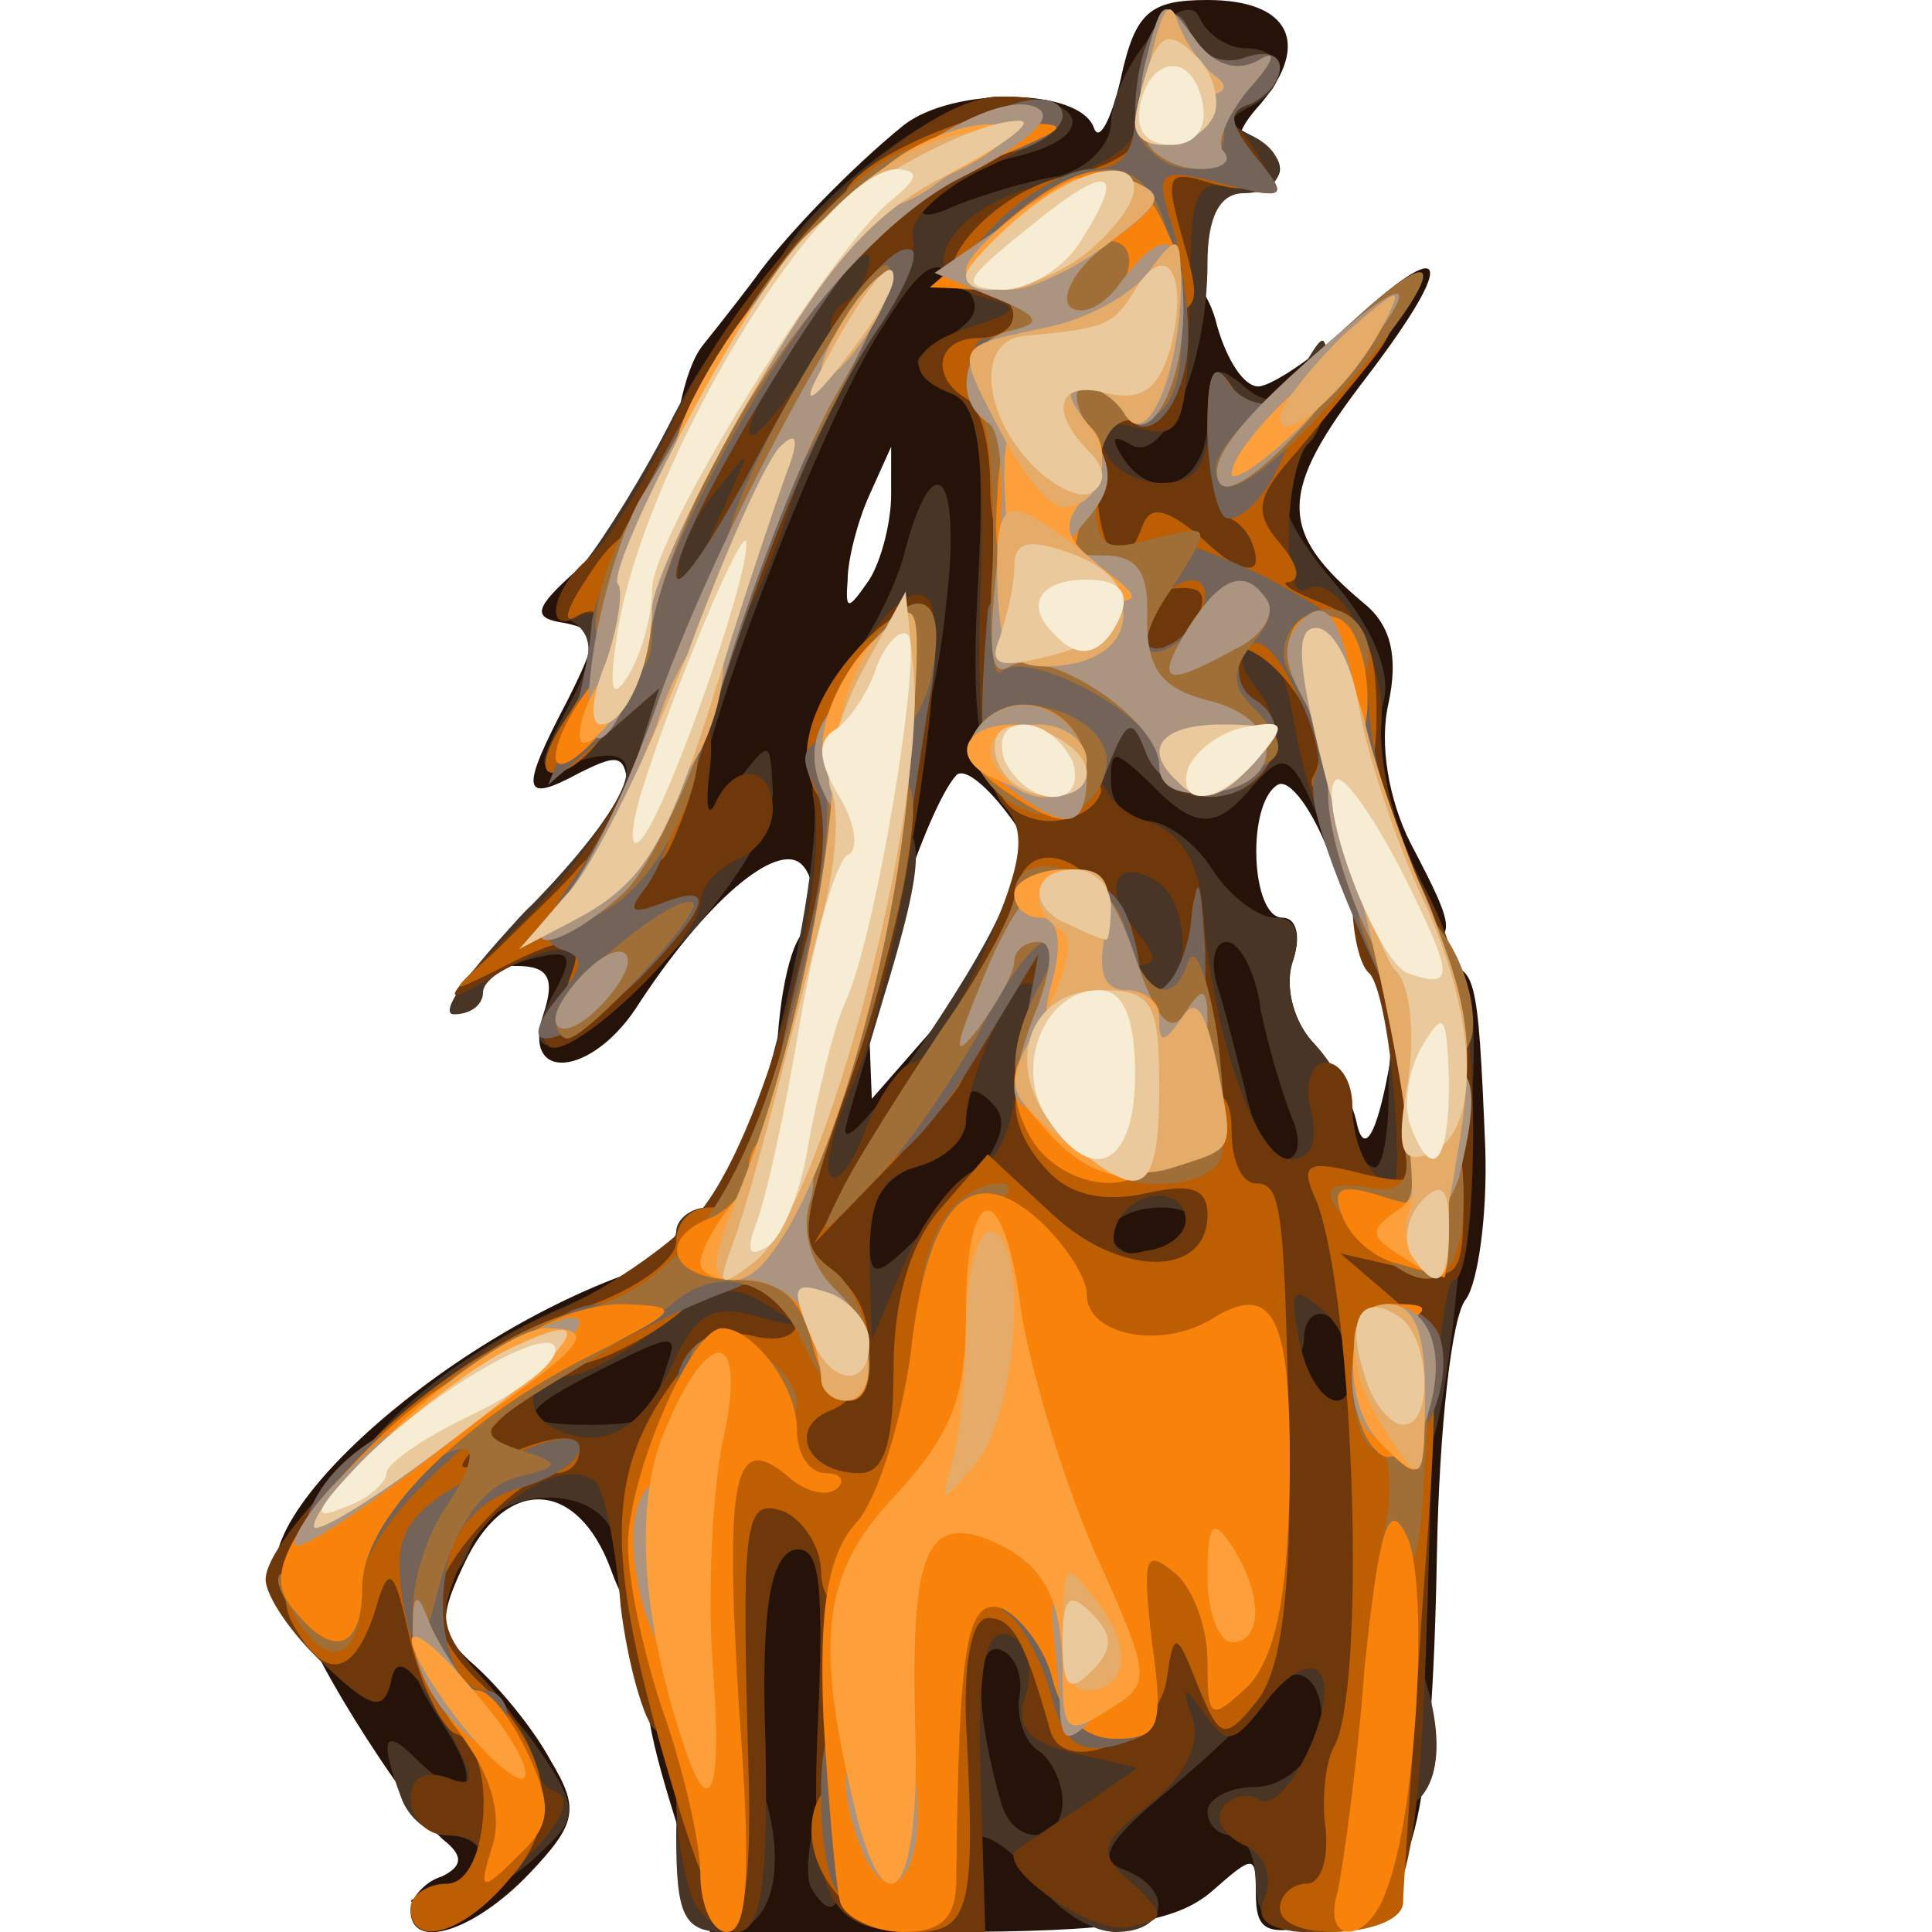 <?xml version="1.0" encoding="utf-8"?>
<!DOCTYPE svg PUBLIC "-//W3C//DTD SVG 1.0//EN" "http://www.w3.org/TR/2001/REC-SVG-20010904/DTD/svg10.dtd">
<svg version="1.0" xmlns="http://www.w3.org/2000/svg" width="40px" height="40px" viewBox="0 0 40 40" preserveAspectRatio="xMidYMid meet">
 <g fill="#251309">
  <path d="M8.50 39.55 c0 -0.25 0.30 -0.60 0.65 -0.70 0.40 -0.20 0.45 -0.40 0.10 -0.70 -0.85 -0.65 -3.30 -4.65 -2.90 -4.65 0.25 0 0.10 -0.20 -0.30 -0.45 -1.65 -1.05 3 -5.40 7.30 -6.80 l2.90 -0.90 -0.15 -2.40 c-0.10 -1.30 0.10 -2.85 0.40 -3.45 0.40 -0.70 0.40 -1.30 0.10 -1.60 -0.50 -0.50 -2 0.75 -3.45 3 -0.95 1.40 -2.35 1.50 -1.90 0.10 0.25 -0.75 0.10 -1 -0.55 -1 -0.80 0 -0.80 -0.05 0.05 -1 0.50 -0.55 1.20 -1 1.60 -1 0.35 0 0.65 -0.55 0.65 -1.25 0 -1.15 -0.10 -1.20 -1 -0.75 -1.20 0.65 -1.25 0.40 -0.25 -1.50 0.65 -1.30 0.65 -1.45 -0.05 -1.60 -0.70 -0.10 -0.65 -0.30 0.25 -1.10 1.05 -0.95 1.05 -0.95 1.05 0.15 0 0.60 0.20 0.95 0.50 0.80 0.30 -0.15 0.45 -1.30 0.40 -2.50 0 -1.25 0.25 -2.60 0.65 -3.10 0.40 -0.50 0.95 -1.20 1.20 -1.55 0.60 -0.80 1.90 -2.15 2.95 -3 1 -0.80 3.65 -0.80 3.95 0.05 0.10 0.30 0.35 -0.15 0.55 -1 0.30 -1.40 0.60 -1.65 1.80 -1.65 1.70 0 2.15 0.90 1.10 2.15 -0.50 0.55 -0.55 0.85 -0.20 0.85 0.35 0 0.60 0.25 0.60 0.50 0 0.30 -0.45 0.50 -1 0.50 -0.55 0 -1 0.20 -1 0.45 0 0.25 -0.50 0.55 -1.10 0.65 -0.75 0.10 -1.20 0.55 -1.30 1.30 -0.20 1.35 0.70 1.45 1.05 0.10 0.35 -1.40 1.70 -1.25 2.05 0.25 0.20 0.70 0.55 1.25 0.85 1.25 0.25 0 1.10 -0.55 1.85 -1.25 2.10 -1.95 2.30 -1.45 0.40 1.05 -1.85 2.40 -1.85 3.20 -0.05 4.70 0.55 0.45 0.70 1.10 0.50 2.05 -0.20 0.85 0 2 0.45 2.90 1 1.90 1 2.05 -0.10 2.05 -0.55 0 -1.15 -0.65 -1.55 -1.75 -0.35 -0.95 -0.85 -1.65 -1.10 -1.50 -0.65 0.40 -0.55 2.75 0.10 2.75 0.30 0 0.40 0.40 0.20 0.95 -0.15 0.50 0.05 1.25 0.45 1.65 0.35 0.40 0.80 1.15 0.90 1.70 0.15 0.60 0.40 0.20 0.65 -1.15 0.20 -1.30 0.65 -2.15 1.05 -2.15 0.75 0 0.80 0.10 0.95 3.75 0.05 1.40 -0.15 2.80 -0.40 3.15 -0.30 0.35 -0.55 2.70 -0.60 5.25 -0.10 5.60 -0.50 7.15 -1.90 7.55 -1.65 0.45 -1.85 0.35 -1.85 -0.55 0 -0.75 -0.05 -0.75 -0.90 0 -0.75 0.65 -1.95 0.85 -5.65 0.85 l-4.75 0 -0.80 -2.60 c-0.60 -1.95 -0.65 -2.75 -0.25 -3 0.35 -0.25 0.40 -0.40 0.10 -0.40 -0.30 0 -0.80 -0.65 -1.10 -1.50 -0.70 -1.90 -2.20 -1.95 -3.05 -0.10 -0.55 1.15 -0.50 1.45 0.25 2.10 0.50 0.45 1.20 1.30 1.55 1.95 0.60 1 0.55 1.30 -0.45 2.35 -1.15 1.20 -2.45 1.60 -2.45 0.75z m16.20 -5.85 c0.15 -0.40 0.95 -0.70 1.80 -0.70 1.25 0 1.50 -0.20 1.50 -1.25 0 -1 -0.25 -1.25 -1.25 -1.25 -1.05 0 -1.25 -0.25 -1.25 -1.50 0 -1.40 -0.10 -1.50 -2 -1.50 -1.55 0 -2 -0.20 -2 -0.85 -0.05 -1.90 -2 1.55 -2 3.50 0 1.10 -0.25 1.90 -0.60 1.95 -0.35 0 0.35 0.20 1.60 0.35 1.80 0.25 2.30 0.50 2.40 1.40 0.15 1.20 1.30 1.10 1.80 -0.15z m-0.90 -11.30 c-0.15 -0.65 -0.30 -1.30 -0.30 -1.50 0 -0.25 -0.20 -0.40 -0.50 -0.40 -0.25 0 -0.50 0.70 -0.50 1.50 0 1.05 0.25 1.50 0.80 1.50 0.60 0 0.75 -0.30 0.50 -1.10z m-2.35 -2.90 c0.40 0 0.50 -0.35 0.25 -1.10 -0.35 -1.15 -1.60 -2.65 -1.90 -2.35 -0.60 0.65 -1.80 4.30 -1.80 5.40 l0.05 1.30 1.40 -1.60 c0.75 -0.90 1.65 -1.65 2 -1.65z m-3 -9.25 l0 -1 -0.45 1 c-0.25 0.55 -0.45 1.35 -0.45 1.75 -0.05 0.65 0 0.65 0.45 0 0.25 -0.40 0.45 -1.20 0.45 -1.75z"/>
 </g>
 <g fill="#483526">
  <path d="M14 38 c0 -2.05 1.05 -2.85 1.70 -1.20 0.65 1.70 0.35 3.20 -0.70 3.20 -0.85 0 -1 -0.35 -1 -2z"/>
  <path d="M21.50 39 c-0.85 -1.15 -1.75 -1.35 -1.30 -0.25 0.15 0.45 0 0.75 -0.50 0.75 -0.65 0 -0.75 -0.45 -0.60 -2 0.10 -1.10 0 -2 -0.20 -2 -0.25 0 -0.40 -0.80 -0.40 -1.75 0 -1.65 0.10 -1.75 1.70 -1.75 0.95 0 2.05 0.35 2.50 0.75 0.55 0.60 1.40 0.70 3.45 0.45 2.70 -0.30 2.70 -0.30 3.25 1.25 0.65 1.80 0.35 3.05 -0.70 3.05 -0.40 0 -0.70 0.50 -0.70 1.25 0 0.90 -0.25 1.25 -1 1.25 -0.65 0 -1 -0.35 -1 -1 0 -0.55 -0.20 -1 -0.50 -1 -0.25 0 -0.50 -0.20 -0.50 -0.50 0 -0.25 0.45 -0.50 0.95 -0.50 1 0 1.75 -1.25 1.25 -2.10 -0.25 -0.35 -0.55 -0.30 -0.90 0.15 -0.30 0.40 -1.25 1.30 -2.15 2.05 -1.20 1 -1.45 1.40 -0.90 1.60 1.05 0.40 0.95 1.30 -0.15 1.30 -0.50 0 -1.20 -0.45 -1.60 -1z m0.50 -1.70 c0 -0.40 -0.25 -0.90 -0.50 -1.05 -0.30 -0.20 -0.45 -0.70 -0.40 -1.10 0.10 -0.45 -0.10 -0.90 -0.40 -1 -0.55 -0.15 -0.50 1.40 0.05 3.25 0.30 0.85 1.25 0.75 1.25 -0.10z"/>
  <path d="M16.80 39.10 c-0.15 -0.25 -0.05 -1.10 0.20 -1.90 0.40 -1.45 0.40 -1.45 0.45 0.45 0.05 1.80 -0.15 2.25 -0.65 1.45z"/>
  <path d="M10 38.50 c0 -0.25 -0.30 -0.50 -0.70 -0.50 -0.40 0 -0.85 -0.35 -1 -0.80 -0.45 -1.20 -0.35 -1.45 0.30 -0.80 1.05 1.05 1.45 0.65 0.60 -0.65 -0.70 -1.10 -0.75 -1.25 -0.05 -1.25 0.45 0 1.25 0.70 1.85 1.50 0.95 1.35 1 1.60 0.30 2.25 -0.85 0.85 -1.30 0.95 -1.30 0.25z"/>
  <path d="M6.90 31.90 c-0.25 -1.50 1.95 -3.65 4.90 -4.90 1.20 -0.55 2.20 -1.20 2.20 -1.50 0 -0.25 0.30 -0.50 0.65 -0.50 0.80 0 2.60 -7.45 2.15 -8.85 -0.20 -0.60 0.05 -1.45 0.65 -2.25 0.55 -0.65 1.15 -1.85 1.30 -2.55 0.60 -2.20 1.15 -1.50 0.85 1.05 -0.25 2.65 -1.05 4.65 -1.10 2.75 0 -0.65 -0.20 -1.15 -0.50 -1.15 -0.25 0 -0.50 0.70 -0.50 1.50 0 1 0.25 1.50 0.75 1.50 0.95 0 0.95 0.70 0 3.80 -0.40 1.35 -0.75 2.50 -0.75 2.60 0 0.65 2.65 -3.15 3.25 -4.60 0.65 -1.50 0.65 -1.85 0.05 -2.45 -0.55 -0.50 -0.70 -1.70 -0.55 -4.30 0.15 -2.90 0 -3.65 -0.65 -4.05 -0.80 -0.45 -0.80 -0.55 0 -1 0.70 -0.45 0.75 -0.70 0.25 -1.20 -0.50 -0.55 -0.80 -0.30 -1.75 1.25 -1.25 2.10 -3.60 8.25 -3.60 9.40 0 0.55 0.20 0.45 0.75 -0.25 0.70 -0.90 0.70 -0.90 0.75 0.20 0 0.70 -0.85 2.05 -2.10 3.35 -2.05 2.15 -3.40 2.55 -2.40 0.75 0.40 -0.75 0.30 -0.85 -0.50 -0.65 -0.55 0.15 -1 0.45 -1 0.70 0 0.25 -0.25 0.45 -0.60 0.45 -0.35 0 0.35 -0.95 1.50 -2.15 2.25 -2.30 2.75 -3.60 1.10 -3.10 -0.90 0.30 -0.95 0.25 -0.25 -1.10 0.55 -1 0.55 -1.45 0.15 -1.75 -0.45 -0.25 -0.40 -0.60 0.20 -1.25 0.40 -0.50 1.25 -1.85 1.85 -3.05 0.60 -1.15 1.30 -2.10 1.55 -2.10 0.30 0 0.50 -0.30 0.50 -0.65 0 -1.10 3.35 -3.85 4.70 -3.85 1.85 0 2.05 0.85 0.30 1.25 -0.80 0.20 -1.65 0.55 -1.85 0.85 -0.20 0.40 0 0.45 0.65 0.15 0.50 -0.20 1.45 -0.50 2.10 -0.60 0.60 -0.15 1.10 -0.65 1.10 -1.10 0.05 -1.15 1.55 -2.95 1.85 -2.15 0.15 0.30 0.55 0.60 0.95 0.60 0.85 0 0.90 0.80 0.10 1.20 -0.50 0.25 -0.50 0.35 0 0.60 0.85 0.40 0.75 1.20 -0.15 1.20 -0.50 0 -0.75 0.50 -0.75 1.45 0 2.10 -0.90 4.20 -1.60 3.75 -0.35 -0.20 -0.40 -0.15 -0.20 0.20 0.65 1.10 1.80 0.65 1.80 -0.70 0 -1.10 0.15 -1.20 0.70 -0.75 0.55 0.50 0.85 0.40 1.25 -0.30 0.50 -0.85 0.50 -0.80 0.55 0.20 0 0.60 -0.20 1.25 -0.50 1.40 -0.80 0.50 -0.60 1.40 0.70 2.90 0.70 0.85 1.10 1.75 0.95 2.35 -0.15 0.55 0 1.65 0.25 2.50 0.45 1.25 0.40 1.50 -0.20 1.50 -0.40 0 -1.05 -0.70 -1.40 -1.55 -0.55 -1.30 -0.70 -1.40 -1.30 -0.75 -0.80 1 -1.25 1 -2.20 0 -0.75 -0.70 -0.80 -0.70 -0.80 0 0 0.45 0.35 0.80 0.75 0.80 0.40 0 1 0.45 1.35 1 0.35 0.55 0.95 1 1.30 1 0.45 0 0.55 0.35 0.35 0.95 -0.15 0.55 0.05 1.25 0.50 1.70 0.40 0.45 0.75 1.10 0.75 1.55 0 0.40 0.15 0.85 0.40 0.95 0.20 0.15 0.35 -0.55 0.35 -1.55 0 -1.40 0.25 -1.85 0.95 -2 0.90 -0.20 0.95 0.05 0.65 3.95 -0.40 5.05 -0.75 6.45 -1.65 6.45 -0.45 0 -0.70 -0.60 -0.70 -1.70 0 -0.95 -0.20 -1.90 -0.50 -2.05 -0.25 -0.15 -0.50 0.05 -0.50 0.45 0 0.45 -0.45 0.80 -1 0.80 -0.65 0 -1 -0.35 -1 -1 0 -0.85 -0.35 -1 -2.50 -1 -2.35 0 -2.50 0.10 -2.50 1.25 0 1.20 -0.15 1.25 -2.70 1.25 -2.80 0 -3.30 0.40 -3.30 2.55 0 1.15 -0.90 1.25 -1.30 0.20 -0.45 -1.10 -2.55 -0.95 -2.95 0.25 -0.45 1.45 -2.65 1.35 -2.85 -0.10z m6.60 -2.60 c0 -0.10 0.15 -0.55 0.30 -1 0.25 -0.70 0.15 -0.70 -1.25 0 -1.90 0.95 -1.95 1.20 -0.30 1.20 0.70 0 1.25 -0.10 1.25 -0.20z m7.05 -6.45 c-0.40 -0.40 -0.55 -0.35 -0.55 0.25 0 0.45 -0.45 0.90 -1 1.05 -0.60 0.15 -1 0.70 -1 1.40 0 1.05 0.10 1 1.55 -0.50 1.15 -1.20 1.40 -1.80 1 -2.20z m4.20 2.65 c0.15 -0.25 -0.15 -0.50 -0.70 -0.50 -0.60 0 -1.05 0.25 -1.05 0.50 0 0.30 0.30 0.50 0.70 0.50 0.40 0 0.90 -0.20 1.05 -0.50z m2 -2.35 c-0.20 -0.50 -0.50 -1.50 -0.65 -2.25 -0.10 -0.80 -0.45 -1.40 -0.70 -1.40 -0.25 0 -0.35 0.40 -0.20 0.90 0.15 0.45 0.40 1.45 0.60 2.25 0.15 0.75 0.55 1.35 0.80 1.35 0.30 0 0.35 -0.40 0.15 -0.85z"/>
 </g>
 <g fill="#6f380b">
  <path d="M14.30 39.20 c-0.15 -0.45 -0.30 -1.30 -0.30 -1.95 0 -0.65 -0.20 -1.30 -0.45 -1.45 -0.20 -0.15 -0.55 -1.30 -0.70 -2.55 -0.10 -1.25 -0.35 -2.40 -0.50 -2.55 -0.60 -0.60 -2.25 0.40 -2.80 1.65 -0.50 1.10 -0.45 1.45 0.45 2.40 0.55 0.60 1 1.30 1 1.60 0 0.30 0.25 0.65 0.50 0.75 0.80 0.25 -1.40 2.40 -2.40 2.35 -0.80 -0.05 -0.80 -0.10 0.05 -0.30 1.05 -0.25 1.15 -1.15 0.10 -1.15 -0.40 0 -0.75 -0.35 -0.75 -0.75 0 -0.45 0.30 -0.60 0.75 -0.45 0.65 0.25 0.60 0.05 -0.10 -1.25 -0.65 -1.10 -0.95 -1.30 -1.05 -0.75 -0.15 0.65 -0.40 0.60 -1.40 -0.35 -0.65 -0.60 -1.20 -1.40 -1.20 -1.75 0 -1 3.85 -4.65 5.80 -5.45 1 -0.40 2.35 -1.30 3 -1.95 1.35 -1.30 2.90 -6.75 2.55 -8.70 -0.30 -1.45 1.80 -5.05 2.40 -4.15 0.45 0.75 -0.65 7.70 -1.55 9.90 -0.45 0.95 -0.65 1.90 -0.50 2 0.15 0.15 0.50 -0.30 0.75 -1.05 0.30 -0.70 0.75 -1.30 0.95 -1.30 0.25 0 0.95 -1.05 1.50 -2.35 0.80 -1.85 0.85 -2.45 0.40 -2.95 -0.40 -0.40 -0.60 -1.90 -0.50 -4.45 0.10 -2.90 -0.05 -3.90 -0.60 -4.10 -1.05 -0.40 -0.85 -1 0.45 -1.40 0.95 -0.30 1 -0.40 0.20 -0.60 -1.55 -0.40 -0.75 -1.85 1.30 -2.35 1 -0.25 1.85 -0.75 1.85 -1.15 0 -1.05 1.70 -0.75 2.45 0.40 0.60 1 0.55 1.05 -0.30 0.85 -0.80 -0.20 -0.95 0 -1 1.30 -0.05 3.65 -0.10 3.95 -1.10 3.65 -0.70 -0.15 -0.90 -0.05 -0.70 0.45 0.15 0.40 0.70 0.70 1.20 0.70 0.70 0 0.95 -0.35 1 -1.35 0 -0.80 0.15 -1.10 0.30 -0.75 0.10 0.30 0.70 0.60 1.25 0.60 0.75 0 0.90 0.15 0.50 0.65 -0.55 0.65 -0.55 3.40 -0.05 3.05 0.65 -0.40 1.65 1.45 1.55 2.80 -0.10 0.75 0.30 2.25 0.85 3.30 0.75 1.35 1.05 2.85 1.05 5.05 0 1.75 -0.15 3.15 -0.40 3.15 -0.20 0 -0.45 2.30 -0.50 5.15 -0.20 7.60 -0.40 8.35 -2.20 8.35 -1.15 0 -1.45 -0.20 -1.20 -0.75 0.15 -0.45 -0.05 -0.90 -0.45 -1.05 -0.40 -0.20 -0.60 -0.50 -0.45 -0.75 0.15 -0.25 0.50 -0.35 0.75 -0.20 0.55 0.40 1.75 -2.10 1.25 -2.65 -0.20 -0.20 -0.70 0.10 -1.10 0.65 -0.65 0.85 -0.80 0.90 -1.25 0.25 -0.45 -0.65 -0.50 -0.60 -0.25 0.10 0.15 0.55 -0.20 1.20 -0.90 1.75 -1.05 0.85 -1.10 1 -0.35 1.65 0.70 0.65 0.70 0.75 -0.10 0.90 -0.75 0.15 -2.75 -1.25 -2.30 -1.60 0.10 -0.05 0.70 -0.50 1.35 -0.90 l1.15 -0.80 -1.30 -0.30 c-1 -0.25 -1.25 -0.55 -1 -1.25 0.15 -0.55 0 -1.05 -0.35 -1.20 -0.50 -0.15 -0.65 0.55 -0.60 2.95 l0.10 3.20 -1.40 0 c-1.95 0 -2.25 -0.70 -2.05 -4.70 0.10 -2.70 0 -3.35 -0.55 -3.20 -0.45 0.20 -0.65 1.25 -0.55 4.05 0.05 2.90 -0.10 3.85 -0.60 3.85 -0.35 0 -0.80 -0.35 -0.95 -0.80z m4.20 -3.95 c0 -0.95 -0.20 -1.75 -0.50 -1.75 -0.25 0 -0.50 0.80 -0.50 1.75 0 0.95 0.25 1.75 0.50 1.75 0.30 0 0.50 -0.80 0.50 -1.75z m6.80 -3.95 c0.50 -2.10 -0.20 -3.30 -1.90 -3.30 -0.85 0 -2 -0.35 -2.50 -0.85 -0.85 -0.75 -0.90 -0.70 -0.90 2 0 2.65 0.05 2.80 1.40 3 3.15 0.45 3.55 0.40 3.90 -0.85z m-11.35 -3.10 c0.45 -1 0.80 -1.20 1.70 -0.95 0.95 0.25 1 0.25 0.20 -0.25 -0.70 -0.45 -1.15 -0.35 -2.20 0.45 -0.70 0.60 -1.60 1.05 -1.95 1.05 -0.85 0 -0.90 0.85 -0.05 1.15 0.95 0.35 1.65 -0.10 2.30 -1.45z m14.05 0.10 c0 -0.35 -0.30 -0.95 -0.70 -1.25 -0.55 -0.45 -0.60 -0.30 -0.40 0.70 0.25 1.30 1.10 1.75 1.10 0.55z m-7.75 -4.10 c0.45 -0.20 0.75 -0.95 0.80 -1.90 0.05 -0.85 0.15 -1.15 0.30 -0.65 0.30 1.20 2.15 1.10 2.15 -0.15 0 -0.55 0.25 -1 0.50 -1 0.65 0 0.65 -1.85 -0.05 -2.25 -0.85 -0.55 -1.15 0.15 -0.45 1 0.50 0.60 0.50 0.75 -0.15 0.75 -0.40 0 -0.90 0.30 -1 0.65 -0.20 0.45 -0.35 0.45 -0.75 -0.05 -0.30 -0.45 -0.60 -0.30 -1 0.65 -0.35 0.70 -0.60 1.60 -0.60 1.95 0 0.40 -0.45 0.80 -1 0.95 -0.75 0.20 -1 0.65 -1 1.95 l0.05 1.65 0.70 -1.65 c0.40 -0.90 1.05 -1.75 1.50 -1.90z m4.30 1.05 c-0.05 -0.75 -1.20 -0.60 -1.45 0.15 -0.15 0.45 0.10 0.65 0.60 0.50 0.50 -0.05 0.85 -0.35 0.85 -0.65z m4.30 -2.75 c-0.10 -1.10 -0.30 -2.15 -0.50 -2.35 -0.20 -0.15 -0.35 -0.85 -0.35 -1.45 0 -0.65 -0.20 -1.25 -0.45 -1.40 -0.20 -0.15 -0.55 -1.20 -0.75 -2.30 -0.20 -1.20 -0.55 -1.90 -0.85 -1.75 -0.35 0.25 -0.30 0.55 0.10 1.05 0.30 0.35 0.45 1.05 0.25 1.45 -0.35 1 -2.30 1 -2.30 0 0 -0.40 -0.30 -0.75 -0.70 -0.75 -1.05 0 -0.70 1.70 0.45 2 0.65 0.20 1.05 0.80 1.15 1.75 0.20 2.65 1.10 5.25 1.80 5.25 0.45 0 0.60 -0.35 0.45 -1 -0.15 -0.55 0 -1 0.30 -1 0.30 0 0.55 0.40 0.55 0.90 0 0.85 0.40 1.60 0.85 1.60 0.10 0 0.10 -0.90 0 -2z"/>
  <path d="M11.35 21.65 c-0.20 -0.15 -0.10 -0.60 0.25 -1 0.90 -1.10 0.05 -1.35 -1.45 -0.40 -1.10 0.65 -1 0.45 0.55 -1.05 1.05 -1 2.15 -2.50 2.40 -3.30 0.65 -1.85 1.80 -1.85 1.60 0 -0.10 0.75 -0.05 1.05 0.10 0.75 0.40 -0.90 1.20 -0.80 1.20 0.10 0 0.45 -0.35 0.90 -0.75 1.05 -0.40 0.20 -0.75 0.55 -0.75 0.90 -0.05 0.80 -2.75 3.35 -3.15 2.95z"/>
  <path d="M12.50 13.20 c0 -0.40 -0.20 -0.60 -0.50 -0.45 -0.75 0.45 -0.60 -0.55 0.20 -1.20 0.40 -0.35 1.20 -1.65 1.80 -2.95 1.50 -3.15 5 -6.60 6.70 -6.60 1.75 0 1.65 0.60 -0.35 1.50 -0.85 0.40 -1.55 1.05 -1.45 1.40 0.15 0.90 -1.20 2.80 -1.60 2.15 -0.20 -0.25 -0.10 -0.60 0.20 -0.80 0.25 -0.15 0.50 -0.55 0.50 -0.90 0 -0.30 -0.55 0.25 -1.25 1.25 -1.35 1.95 -1.70 3.30 -0.50 1.70 1 -1.35 0.95 -0.25 -0.10 2.80 -0.70 1.90 -1.10 2.40 -1.75 2.20 -0.50 -0.10 -0.90 0 -0.90 0.25 0 0.25 -0.20 0.45 -0.50 0.45 -0.25 0 -0.50 -0.35 -0.50 -0.80z m2.60 -2.95 c0.45 -1 0.45 -1 -0.30 -0.05 -0.45 0.55 -0.80 1.35 -0.75 1.75 0 0.70 0.05 0.70 0.30 0.05 0.15 -0.40 0.50 -1.20 0.75 -1.75z"/>
 </g>
 <g fill="#bd5e03">
  <path d="M8.50 39.50 c0 -0.25 0.35 -0.50 0.75 -0.50 0.90 0 1.05 -2.80 0.20 -3.10 -0.30 -0.10 -0.70 -0.95 -0.95 -1.90 -0.35 -1.60 -0.45 -1.65 -0.75 -0.60 -0.45 1.35 -1.05 1.40 -1.70 0.20 -0.90 -1.70 2.55 -5.40 6.10 -6.55 1 -0.35 1.85 -0.95 1.85 -1.35 0 -0.40 0.30 -0.70 0.70 -0.70 0.40 0 0.85 -0.30 0.95 -0.60 0.15 -0.35 0.30 -0.15 0.30 0.45 0.05 0.60 0.45 1.20 1.05 1.40 1.20 0.40 1.35 2.50 0.20 2.95 -0.90 0.35 -0.50 1.30 0.60 1.30 0.50 0 0.70 -0.60 0.70 -2.15 0 -1.45 0.35 -2.60 0.95 -3.30 l1 -1.15 1.35 1.25 c1.40 1.30 3.20 1.30 3.20 0 0 -0.55 -0.35 -0.65 -1.25 -0.45 -0.85 0.20 -1.55 0.05 -2 -0.40 -1.05 -1.05 -0.95 -2.30 0.25 -2.30 0.55 0 1 0.20 1 0.45 0 0.20 0.55 0.30 1.25 0.15 1 -0.15 1.25 0 1.25 0.85 0 0.55 0.20 1.05 0.50 1.05 0.55 0 0.60 0.50 0.70 6.05 0 2.65 -0.20 4.10 -0.70 4.70 -0.65 0.80 -0.75 0.75 -1.20 -0.35 -0.45 -1.15 -0.50 -1.15 -0.65 -0.10 -0.20 1.20 -2.10 2 -2.40 1.05 -0.55 -1.95 -0.80 -2.35 -1.30 -2.35 -0.30 0 -0.50 0.80 -0.45 2.15 0.20 3.80 0.10 4.35 -1.05 4.35 -1.30 0 -2.40 -1.35 -2.10 -2.50 0.10 -0.45 0.80 -1.20 1.55 -1.65 0.75 -0.45 1.05 -0.85 0.75 -0.85 -0.35 0 -0.65 -0.35 -0.65 -0.75 0 -0.40 -0.35 -0.75 -0.75 -0.75 -0.40 0 -0.75 -0.45 -0.75 -0.95 0 -0.50 -0.35 -1.05 -0.75 -1.25 -0.85 -0.30 -0.90 0.10 -0.75 5.45 0.10 3.80 -0.45 4 -1.50 0.50 -1.40 -4.65 -1.45 -6.40 -0.40 -8.15 0.75 -1.20 1.30 -1.60 1.95 -1.45 1.15 0.30 1.30 -0.55 0.20 -1 -0.45 -0.15 -1.15 0.05 -1.65 0.50 -0.45 0.40 -1.35 0.90 -1.90 1.05 -0.60 0.20 -1.50 0.80 -2 1.35 -0.90 1 -0.90 1 0.45 0.50 0.85 -0.35 1.35 -0.35 1.35 -0.05 0 0.30 -0.20 0.50 -0.50 0.50 -0.75 0 -2.50 1.90 -2.50 2.75 0 0.40 0.40 1.10 0.95 1.60 1.45 1.40 1.70 2.85 0.60 4.05 -0.95 1.15 -2.05 1.45 -2.05 0.60z m13.50 -8.50 c0 -0.25 0.95 -0.50 2.15 -0.50 2.40 -0.05 1.75 -0.65 -1.25 -1.20 -1.10 -0.20 -1.90 -0.65 -2.05 -1.20 -0.15 -0.50 -0.25 -0.35 -0.30 0.50 0 0.70 -0.20 1.65 -0.35 2.10 -0.20 0.60 0 0.80 0.75 0.80 0.60 0 1.05 -0.20 1.05 -0.50z"/>
  <path d="M26.50 39.50 c0 -0.25 0.25 -0.50 0.55 -0.50 0.30 0 0.45 -0.50 0.40 -1.10 -0.10 -0.65 0 -1.40 0.15 -1.70 0.70 -1.10 0.45 -9.30 -0.35 -11.35 -0.35 -0.75 -0.20 -0.85 0.95 -0.55 1.05 0.25 1.25 0.15 1 -0.50 -0.20 -0.50 -0.05 -0.80 0.40 -0.80 0.45 0 0.70 0.60 0.70 1.80 0 1.65 -0.10 1.75 -1.25 1.45 l-1.30 -0.30 1.05 0.90 c1 0.85 1.05 1.15 0.65 6.40 -0.20 3.05 -0.40 5.80 -0.40 6.15 -0.05 0.70 -2.55 0.85 -2.55 0.10z"/>
  <path d="M17.80 24.15 c0.50 -0.90 1.20 -1.75 1.55 -1.85 1 -0.40 0.80 0 -0.90 1.80 l-1.60 1.65 0.95 -1.60z"/>
  <path d="M24.65 19.75 c0 -1.10 0.10 -1.50 0.20 -0.85 0.10 0.60 0.10 1.50 0 2 -0.15 0.45 -0.25 -0.05 -0.20 -1.15z"/>
  <path d="M11.80 20.25 c0.35 -0.90 0 -0.95 -1.45 -0.20 -1.10 0.55 -1.10 0.55 -0.10 -0.35 0.55 -0.55 1.30 -1.25 1.65 -1.65 0.50 -0.60 0.60 -0.40 0.60 1.10 0 1 -0.20 1.85 -0.50 1.85 -0.25 0 -0.35 -0.35 -0.20 -0.75z"/>
  <path d="M21 18.80 c0 -1.15 0.85 -1.40 1.70 -0.50 1.05 1.05 1 1.20 -0.45 1.20 -0.75 0 -1.25 -0.30 -1.25 -0.70z"/>
  <path d="M13.55 16.65 c-0.05 -0.90 0.20 -1.65 0.45 -1.65 0.60 0 0.60 0.85 0 2.25 -0.35 0.85 -0.45 0.75 -0.45 -0.60z"/>
  <path d="M16.80 16.20 c-0.35 -0.85 0.25 -2.20 1.40 -3.20 0.70 -0.55 0.80 -0.40 0.80 0.90 0 2 -0.45 3.10 -1.25 3.10 -0.35 0 -0.80 -0.35 -0.95 -0.80z"/>
  <path d="M20.75 16.50 c-0.20 -0.30 0.25 -0.50 1 -0.50 0.75 0 1.20 0.20 1 0.50 -0.15 0.30 -0.60 0.50 -1 0.50 -0.40 0 -0.85 -0.20 -1 -0.50z"/>
  <path d="M27.20 16.05 c0.50 -0.80 -0.90 -2.85 -1.80 -2.65 -0.65 0.10 -0.80 -0.05 -0.60 -0.60 0.25 -0.65 0.05 -0.75 -1.25 -0.50 -1 0.20 -1.55 0.15 -1.55 -0.25 0 -0.30 -0.35 -0.55 -0.75 -0.55 -0.50 0 -0.75 -0.50 -0.75 -1.45 0 -0.85 -0.20 -1.65 -0.50 -1.80 -0.75 -0.45 -0.60 -1.25 0.25 -1.25 0.40 0 0.75 -0.20 0.75 -0.50 0 -0.25 -0.35 -0.50 -0.75 -0.50 -1.40 0 0.15 -2 1.80 -2.35 0.80 -0.15 1.45 -0.50 1.45 -0.75 0 -0.70 2.15 -0.25 2.40 0.55 0.15 0.45 -0.05 0.55 -0.80 0.35 -0.95 -0.30 -1 -0.20 -0.60 1.20 0.40 1.40 0.35 1.50 -0.90 1.50 -1.05 0 -1.20 -0.15 -0.60 -0.50 0.40 -0.25 0.60 -0.55 0.45 -0.75 -0.15 -0.15 -0.70 0.20 -1.20 0.80 -0.80 0.85 -0.85 1.10 -0.25 1.45 0.40 0.25 0.70 1.20 0.70 2.20 0 1.75 0.50 2.40 0.95 1.20 0.15 -0.45 0.50 -0.40 1.30 0.30 0.55 0.55 1.05 0.70 1.05 0.40 0 -0.30 -0.20 -0.70 -0.50 -0.85 -0.25 -0.15 -0.50 -1.05 -0.50 -1.90 0 -1.20 0.15 -1.40 0.50 -0.85 0.40 0.60 0.60 0.55 1.50 -0.40 1.25 -1.30 2.45 -1.50 1.45 -0.20 -0.35 0.45 -1.10 1.35 -1.60 1.95 -0.85 0.95 -0.90 1.25 -0.35 1.90 0.35 0.40 0.45 0.75 0.20 0.80 -0.25 0 0.05 0.20 0.70 0.45 0.85 0.35 1.10 0.85 1.10 2.25 0 1.25 -0.20 1.75 -0.80 1.75 -0.40 0 -0.65 -0.20 -0.50 -0.45z"/>
  <path d="M11.70 14.90 c0.90 -1.30 1.05 -2.60 0.25 -2.15 -0.30 0.20 -0.25 -0.10 0.15 -0.70 0.90 -1.45 1.40 -1.30 1.40 0.35 0 1.45 -1.20 3.60 -2.05 3.60 -0.30 0 -0.15 -0.50 0.25 -1.10z"/>
  <path d="M17.50 4.05 c0 -0.65 3.05 -2 3.85 -1.70 0.40 0.15 -0.05 0.60 -1.20 1.20 -2.05 1.05 -2.65 1.15 -2.65 0.50z"/>
 </g>
 <g fill="#736359">
  <path d="M17.35 39.15 c-0.20 -0.15 -0.35 -1.05 -0.35 -2 0 -1.30 0.20 -1.65 1 -1.65 0.85 0 1 0.35 1 2 0 1.90 -0.70 2.60 -1.65 1.65z"/>
  <path d="M21.75 35.05 c-0.20 -0.70 -0.60 -1.45 -0.90 -1.65 -0.35 -0.20 0.10 -0.40 0.95 -0.40 1.20 0 1.65 0.25 1.90 1.15 0.40 1.60 0.40 1.70 -0.65 2 -0.75 0.15 -1.05 -0.10 -1.30 -1.10z"/>
  <path d="M9.15 35.40 c-0.30 -0.35 -0.65 -1.35 -0.80 -2.20 -0.20 -1.20 -0.05 -1.65 0.80 -2.25 1.65 -1.05 2.85 -1.45 2.85 -0.95 0 0.25 -0.55 0.60 -1.20 0.80 -0.70 0.15 -1.35 0.75 -1.50 1.45 -0.35 1.30 0.05 2.75 0.75 2.75 0.25 0 0.45 0.25 0.45 0.50 0 0.70 -0.80 0.60 -1.35 -0.10z"/>
  <path d="M6.35 32.90 c-0.40 -1.45 0.35 -2.70 2.15 -3.50 0.80 -0.35 1.50 -0.80 1.50 -1 0 -0.25 0.35 -0.40 0.75 -0.40 0.40 0 0.75 -0.20 0.75 -0.50 0 -0.25 0.45 -0.50 1 -0.50 0.50 0 1.20 -0.45 1.50 -1 0.60 -1.15 2 -1.35 2 -0.30 0 0.35 -0.40 0.85 -0.85 1 -3.65 1.35 -7.65 4.55 -7.65 6.10 0 1.50 -0.80 1.60 -1.15 0.10z"/>
  <path d="M28.65 30.15 c-0.95 -0.35 -0.85 -3.15 0.10 -3.15 0.45 0 0.90 0.30 1.05 0.65 0.35 1 -0.45 2.75 -1.15 2.50z"/>
  <path d="M14 28.80 c0 -0.90 0.80 -1.45 1.50 -1.05 0.30 0.20 0.25 0.60 -0.20 1.05 -0.90 0.90 -1.30 0.90 -1.30 0z"/>
  <path d="M18 23.80 c0 -0.15 0.70 -1.25 1.50 -2.45 0.85 -1.25 1.50 -2.50 1.50 -2.80 0 -0.90 1.85 -0.65 2.30 0.35 0.20 0.45 0.30 1 0.30 1.25 -0.05 0.20 0.10 0.35 0.35 0.35 0.25 0 0.60 -0.60 0.70 -1.35 0.15 -1.15 0.20 -1.05 0.30 0.50 0.05 1.65 -0.10 1.85 -1.15 1.85 -0.80 0 -1.35 0.35 -1.55 1 -0.55 1.80 -1.40 1.15 -1.10 -0.85 l0.35 -1.90 -1.30 2.15 c-1.05 1.75 -2.20 2.75 -2.20 1.90z"/>
  <path d="M16 22.85 c0 -0.35 0.30 -1.80 0.65 -3.20 0.45 -1.65 0.50 -2.85 0.20 -3.40 -0.35 -0.65 -0.20 -0.90 0.60 -1.10 0.70 -0.15 1.05 -0.65 1.05 -1.45 0 -0.65 0.25 -1.20 0.50 -1.20 0.35 0 0.45 0.65 0.30 1.65 -0.15 0.85 -0.40 2.50 -0.55 3.60 -0.55 3.40 -1.40 5.75 -2.10 5.75 -0.35 0 -0.65 -0.30 -0.65 -0.65z"/>
  <path d="M11.55 20.65 c0.55 -0.65 0.55 -0.85 0.05 -1 -0.45 -0.20 -0.35 -0.60 0.35 -1.55 0.50 -0.75 1.10 -1.90 1.30 -2.60 l0.40 -1.25 -1.15 1 -1.15 1 0.40 -1 c0.20 -0.55 0.45 -1.60 0.50 -2.35 0.10 -0.75 1.15 -3 2.35 -5 1.65 -2.75 2.45 -3.70 3.40 -3.80 1.15 -0.15 1.15 -0.10 0.40 0.50 -1.05 0.80 -4.40 6.35 -4.40 7.30 0 0.40 0.70 -0.60 1.55 -2.20 1.60 -3.05 2.95 -4.85 3.35 -4.50 0.10 0.15 -0.20 0.85 -0.75 1.65 -1.10 1.65 -2.25 4.35 -3.45 8.15 -0.45 1.50 -1.05 3.05 -1.35 3.40 -0.35 0.45 -0.30 0.55 0.35 0.30 1.15 -0.45 1 0.05 -0.45 1.55 -1.45 1.40 -2.80 1.75 -1.70 0.40z"/>
  <path d="M28.65 20.40 c-1.20 -2.60 -1.65 -4 -1.40 -4.40 0.15 -0.20 -0.05 -1 -0.45 -1.75 -0.45 -0.90 -0.80 -1.15 -1.05 -0.75 -0.20 0.35 -0.10 0.80 0.25 1 0.90 0.55 0.25 2 -0.95 2 -0.50 0 -1.10 -0.40 -1.30 -0.85 -0.30 -0.80 -0.40 -0.80 -0.80 0.20 -0.35 0.95 -0.60 1.05 -1.55 0.70 -1.10 -0.40 -1.20 -0.75 -0.95 -3.90 0.05 -0.35 0.55 -0.65 1.20 -0.65 0.65 0 1.40 -0.25 1.70 -0.55 0.45 -0.45 1.15 -0.30 2.75 0.45 1.85 0.95 2.15 1.30 2.25 2.80 0.05 0.95 0.45 2.40 0.85 3.25 0.85 1.60 1.05 3.55 0.40 3.55 -0.25 0 -0.65 -0.50 -0.95 -1.10z m-3.75 -7.80 c0.30 -0.90 -0.75 -0.70 -1.10 0.20 -0.20 0.50 -0.05 0.70 0.30 0.60 0.30 -0.10 0.70 -0.50 0.80 -0.80z"/>
  <path d="M25.35 10.70 c-0.20 -0.20 -0.35 -1.05 -0.35 -1.90 0 -1.10 0.15 -1.35 0.45 -0.85 0.25 0.35 0.70 0.50 1 0.35 0.70 -0.45 0.65 0.15 -0.10 1.60 -0.35 0.60 -0.80 0.95 -1 0.80z"/>
  <path d="M23.30 8.55 c-0.20 -0.30 -0.90 -0.55 -1.55 -0.55 -0.65 0 -1.35 -0.20 -1.50 -0.50 -0.15 -0.25 -0.05 -0.50 0.20 -0.50 0.30 0 0.55 -0.20 0.55 -0.50 0 -0.25 -0.40 -0.50 -0.85 -0.50 -0.70 0 -0.60 -0.20 0.35 -1.25 0.65 -0.70 1.60 -1.25 2.10 -1.25 0.60 0 0.90 -0.35 0.90 -1.10 0 -1.65 0.75 -2.75 1.15 -1.70 0.20 0.45 0.65 0.65 1.10 0.50 0.40 -0.15 0.75 -0.10 0.75 0.20 0 0.30 -0.30 0.60 -0.60 0.75 -0.50 0.15 -0.45 0.40 0.10 1.10 0.70 0.85 0.65 0.90 -0.70 0.55 -1.30 -0.35 -1.40 -0.25 -1.05 0.80 0.20 0.65 0.35 1.70 0.35 2.35 0 1.40 -0.85 2.40 -1.30 1.60z"/>
  <path d="M20.15 2.85 c0.25 -0.75 1.85 -1.10 1.85 -0.45 0 0.25 -0.45 0.60 -1.05 0.75 -0.65 0.15 -0.95 0.05 -0.80 -0.30z"/>
 </g>
 <g fill="#a06f38">
  <path d="M9.60 36 c-0.50 -0.85 -0.50 -1 0.15 -1 0.40 0 0.75 0.45 0.75 1 0 0.55 -0.05 1 -0.15 1 -0.05 0 -0.40 -0.45 -0.75 -1z"/>
  <path d="M6.10 33.45 c-0.50 -0.80 -0.45 -0.95 0.15 -0.95 0.40 0 0.75 -0.35 0.75 -0.75 0 -0.40 0.25 -0.75 0.50 -0.75 0.30 0 0.50 -0.30 0.50 -0.70 0 -0.95 2.30 -2.75 3.95 -3.15 2.15 -0.50 3.55 -2.50 4.55 -6.60 0.55 -2.05 0.75 -4 0.55 -4.20 -0.25 -0.25 -0.10 -1.10 0.30 -1.90 1.20 -2.45 2.45 -2.65 1.90 -0.30 -0.20 0.70 -0.70 1.40 -1.15 1.50 -0.70 0.20 -0.70 0.25 0.05 0.30 0.80 0.05 0.90 0.35 0.60 2.15 -0.20 1.15 -0.80 3.35 -1.35 4.85 -0.85 2.50 -0.85 2.85 -0.15 3.35 0.80 0.60 1.05 2.70 0.35 2.70 -0.25 0 -0.70 -0.55 -1 -1.25 -0.60 -1.30 -1.75 -1.60 -2.75 -0.70 -0.35 0.25 -1.40 1 -2.35 1.55 -1.55 0.95 -1.65 1.10 -0.80 1.40 0.95 0.30 0.95 0.35 -0.05 0.60 -0.65 0.20 -1.20 0.95 -1.55 2.20 -0.40 1.55 -0.50 1.65 -0.55 0.70 -0.05 -0.70 0.30 -1.80 0.75 -2.40 0.40 -0.60 0.55 -1.10 0.30 -1.10 -0.80 0 -2.10 1.80 -2.10 2.90 0 1.45 -0.70 1.75 -1.40 0.55z"/>
  <path d="M28.70 31.50 c0.15 -0.85 0.05 -1.50 -0.20 -1.50 -0.30 0 -0.50 -0.70 -0.50 -1.55 0 -1.20 0.20 -1.50 0.90 -1.35 0.50 0.10 0.80 0.60 0.75 1.15 -0.05 0.55 -0.15 1.85 -0.20 2.90 -0.05 1 -0.35 1.85 -0.60 1.85 -0.25 0 -0.35 -0.65 -0.15 -1.50z"/>
  <path d="M14.65 28.75 c-0.45 -0.45 -0.45 -0.80 -0.10 -1 0.55 -0.35 1.95 0.60 1.95 1.30 0 0.70 -1.20 0.50 -1.85 -0.30z"/>
  <path d="M19.05 27.25 c-0.05 -1.55 0.70 -2.75 1.70 -2.75 0.25 0 0.15 0.30 -0.35 0.65 -0.45 0.35 -0.90 1.30 -1.05 2.10 l-0.20 1.50 -0.10 -1.50z"/>
  <path d="M28.30 25.70 c-1.05 -1 -1 -1.30 0.10 -1.10 0.55 0.10 0.80 -0.15 0.70 -0.70 -0.10 -0.50 0.15 -0.90 0.55 -0.90 0.40 0 0.65 0.60 0.65 1.75 0 1.90 -0.75 2.25 -2 0.95z"/>
  <path d="M17.45 24.60 c0.30 -0.60 1.25 -2.10 2.05 -3.30 0.85 -1.20 1.50 -2.45 1.50 -2.75 0 -1.15 2 -0.55 2.30 0.70 0.35 1.35 1 1.65 1.30 0.65 0.15 -0.35 0.40 0.30 0.60 1.50 0.15 1.20 0.20 2.35 0.05 2.65 -0.50 0.75 -2.75 0.55 -2.75 -0.30 0 -0.40 -0.35 -0.75 -0.75 -0.75 -0.85 0 -1 -1.15 -0.25 -2.55 0.30 -0.50 0.35 -0.95 0.15 -0.95 -0.25 0 -0.85 0.85 -1.40 1.90 -0.55 1 -1.50 2.40 -2.20 3.10 -1.15 1.20 -1.15 1.20 -0.60 0.10z"/>
  <path d="M28.85 21.15 c-0.10 -0.50 -0.40 -1.30 -0.60 -1.75 -0.25 -0.65 -0.10 -0.90 0.45 -0.90 0.85 0 1.80 1.45 1.80 2.70 0 1.10 -1.30 1 -1.65 -0.05z"/>
  <path d="M11.50 21.05 c0 -0.55 2.55 -2.65 2.85 -2.35 0.20 0.20 -2.20 2.80 -2.60 2.80 -0.15 0 -0.25 -0.20 -0.25 -0.45z"/>
  <path d="M11.50 19.25 c0 -0.55 2.60 -4.35 2.80 -4.10 0.55 0.55 -0.50 2.85 -1.60 3.60 -0.65 0.40 -1.20 0.65 -1.20 0.50z"/>
  <path d="M20.50 16.25 c-0.45 -0.55 -0.50 -0.95 -0.15 -1.30 0.80 -0.80 2.75 -0.05 2.55 0.95 -0.20 1.15 -1.60 1.30 -2.40 0.35z"/>
  <path d="M24 15.70 c0 -0.80 -2.70 -2.30 -3.25 -1.80 -0.20 0.20 -0.30 -0.75 -0.20 -2.15 0.05 -1.35 -0.05 -2.95 -0.30 -3.45 -0.30 -0.65 -0.25 -1.05 0.15 -1.20 0.90 -0.30 0.70 -1.10 -0.25 -1.10 -0.70 -0.05 -0.60 -0.30 0.50 -1.25 2 -1.80 3.25 -1.65 3.60 0.45 0.45 2.25 0.15 3.55 -0.75 3.50 -0.50 -0.05 -0.75 0.45 -0.80 1.35 -0.05 1.30 0.10 1.40 1.20 1.10 1.20 -0.30 1.20 -0.30 0.35 1.05 -0.50 0.70 -0.65 1.30 -0.35 1.30 0.30 0 0.75 -0.35 1 -0.80 0.25 -0.50 0.75 -0.70 1.05 -0.50 0.45 0.30 0.45 0.55 0 1.10 -0.45 0.55 -0.45 0.90 -0.05 1.30 0.90 0.90 0.75 1.25 -0.65 1.50 -0.85 0.20 -1.25 0.05 -1.25 -0.40z"/>
  <path d="M26.70 13.95 c-0.50 -0.85 0.65 -1.80 1.35 -1.10 0.60 0.60 0.20 1.65 -0.55 1.65 -0.25 0 -0.60 -0.25 -0.80 -0.55z"/>
  <path d="M12.35 13.15 c-0.10 -0.50 0.20 -1.55 0.70 -2.40 0.45 -0.80 1.40 -2.50 2.10 -3.75 1.25 -2.30 3.60 -4.45 4.15 -3.85 0.15 0.15 -0.45 1.05 -1.40 2 -1.75 1.75 -4.40 6.55 -4.40 8 0 1.10 -0.85 1.10 -1.15 0z"/>
  <path d="M16.05 8.80 c2.15 -4 3.35 -4.55 1.35 -0.70 -0.90 1.85 -1.90 3.35 -2.25 3.35 -0.30 0.05 0.10 -1.15 0.90 -2.65z"/>
  <path d="M25.25 10 c-0.30 -0.50 0.15 -1.05 3.15 -3.70 1.80 -1.55 1.20 -0.20 -0.90 2.10 -1.15 1.30 -2.05 1.90 -2.25 1.60z"/>
  <path d="M23.85 3.15 c-0.65 -0.60 -0.35 -1.15 0.55 -1.15 0.50 0 0.95 0.35 0.95 0.75 0 0.75 -0.90 1 -1.50 0.40z"/>
 </g>
 <g fill="#f8820a">
  <path d="M14.50 38.80 c0 -0.65 -0.35 -2.15 -0.75 -3.30 -0.40 -1.15 -0.75 -2.75 -0.75 -3.50 0 -1.40 1.30 -4.50 1.95 -4.50 0.65 0 1.55 1.20 1.55 2.10 0 0.50 0.25 0.90 0.60 0.90 0.30 0 0.40 0.15 0.25 0.30 -0.20 0.20 -0.65 0.10 -1 -0.20 -1.15 -1 -1.35 -0.10 -1.05 4.75 0.25 3.35 0.20 4.65 -0.25 4.65 -0.30 0 -0.55 -0.55 -0.55 -1.20z"/>
  <path d="M17.40 39.40 c-0.10 -0.35 -0.25 -2.10 -0.35 -3.80 -0.10 -2.35 0.10 -3.45 0.70 -4.10 0.40 -0.45 0.90 -2 1.10 -3.45 0.35 -3.15 1.25 -4.05 2.65 -2.80 0.55 0.50 1 1.20 1 1.55 0 0.85 1.55 1.15 2.60 0.50 1.30 -0.80 1.65 0 1.60 3.50 -0.05 2.30 -0.30 3.50 -0.85 4.10 -0.80 0.75 -0.85 0.70 -0.85 -0.50 0 -0.70 -0.30 -1.55 -0.70 -1.85 -0.60 -0.50 -0.65 -0.30 -0.45 1.45 0.25 1.75 0.15 2 -0.75 2 -0.65 0 -1.10 -0.45 -1.30 -1.20 -0.15 -0.65 -0.65 -1.30 -1.05 -1.50 -0.75 -0.25 -0.90 0.80 -0.95 5.60 0 0.80 -0.30 1.10 -1.10 1.10 -0.60 0 -1.20 -0.30 -1.30 -0.60z"/>
  <path d="M27.70 39.15 c0.10 -0.50 0.40 -2.55 0.55 -4.60 0.30 -2.90 0.50 -3.50 0.85 -2.80 0.50 0.85 0.25 5.75 -0.40 7.40 -0.40 1.15 -1.35 1.10 -1 0z"/>
  <path d="M10.20 38.20 c0.20 -0.65 -0.05 -1.50 -0.70 -2.35 -0.55 -0.70 -1 -1.65 -0.95 -2.20 0 -0.75 0.10 -0.70 0.45 0.25 0.25 0.60 0.65 1.10 0.90 1.10 0.25 0 0.70 0.60 1.05 1.35 0.50 1.10 0.45 1.45 -0.25 2.10 -0.75 0.75 -0.80 0.70 -0.50 -0.25z"/>
  <path d="M6.10 33.35 c-0.45 -0.50 -0.35 -1 0.25 -1.90 1 -1.35 2.70 -2.90 3.30 -2.95 0.25 0 0.75 -0.35 1.15 -0.75 0.45 -0.40 1.35 -0.75 2.10 -0.75 1.25 0.05 1.20 0.10 -0.65 1.05 -2.70 1.35 -4.75 3.40 -4.75 4.80 0 1.30 -0.60 1.50 -1.40 0.50z"/>
  <path d="M28.65 30.15 c-0.35 -0.15 -0.65 -0.90 -0.65 -1.70 0 -1.05 0.25 -1.45 0.90 -1.45 0.70 0 0.70 0.10 0.15 0.45 -0.60 0.40 -0.60 0.50 0.05 0.60 0.45 0.15 0.60 0.55 0.45 1.25 -0.15 0.55 -0.60 0.95 -0.90 0.85z"/>
  <path d="M16.80 27.75 c-0.25 -0.90 -0.65 -1.25 -1.55 -1.25 -1.35 0 -1.70 -0.85 -0.50 -1.30 0.40 -0.20 0.75 -0.60 0.75 -1 0 -0.40 0.25 -0.70 0.50 -0.70 0.30 0 0.50 0.55 0.50 1.20 0 0.70 0.35 1.55 0.75 2 0.80 0.80 1 2.30 0.30 2.30 -0.25 0 -0.60 -0.55 -0.75 -1.25z"/>
  <path d="M28.90 26.15 c-0.45 -0.10 -0.95 -0.55 -1.10 -0.95 -0.25 -0.60 -0.05 -0.70 0.75 -0.45 0.90 0.30 1 0.20 0.70 -0.70 -0.20 -0.60 -0.10 -1.05 0.20 -1.05 0.30 0 0.55 0.80 0.55 1.75 0 0.95 -0.05 1.70 -0.10 1.70 -0.10 -0.05 -0.50 -0.15 -1 -0.30z"/>
  <path d="M21.60 23.90 c-0.35 -0.35 -0.60 -1 -0.60 -1.50 0 -1.05 1.50 -1.20 2.40 -0.30 0.35 0.35 0.60 1 0.60 1.50 0 1.05 -1.50 1.20 -2.40 0.30z"/>
  <path d="M20.70 16.30 c-0.75 -0.55 -0.80 -0.85 -0.35 -1.35 0.80 -0.80 2.15 -0.20 2.15 1.05 0 1.20 -0.45 1.25 -1.80 0.30z"/>
  <path d="M11.50 15.70 c0 -0.75 1.35 -2.50 1.70 -2.15 0.20 0.15 -0.10 0.85 -0.65 1.50 -0.55 0.65 -1 0.95 -1.05 0.65z"/>
  <path d="M27 14.50 c-0.65 -1.20 -0.25 -2.05 0.70 -1.70 0.70 0.25 0.85 2.70 0.20 2.70 -0.20 0 -0.60 -0.45 -0.90 -1z"/>
  <path d="M20.65 10.25 c0.05 -1.30 0.35 -1.75 1 -1.75 0.70 0 0.85 0.35 0.75 1.75 -0.05 1.30 -0.35 1.75 -1 1.75 -0.70 0 -0.85 -0.35 -0.75 -1.75z"/>
  <path d="M23.30 5.75 c0.35 -0.85 -0.55 -1.05 -1.05 -0.25 -0.15 0.30 -0.90 0.50 -1.65 0.50 l-1.35 -0.05 1.40 -1.20 c1.70 -1.50 2.65 -1.60 3.35 -0.30 0.70 1.35 0.65 2.05 -0.25 2.05 -0.45 0 -0.60 -0.30 -0.45 -0.75z"/>
  <path d="M19.50 3 c0 -0.25 0.60 -0.50 1.40 -0.45 1.20 0 1.25 0.05 0.35 0.45 -1.35 0.60 -1.75 0.60 -1.75 0z"/>
 </g>
 <g fill="#ab9480">
  <path d="M17.80 38.20 c-0.50 -1.35 -0.35 -2.20 0.45 -2.20 0.50 0 0.75 0.50 0.75 1.50 0 1.60 -0.70 2 -1.20 0.70z"/>
  <path d="M9.35 35.60 c-0.50 -0.50 -0.85 -1.35 -0.80 -1.90 0 -0.70 0.10 -0.75 0.30 -0.20 0.15 0.40 0.60 1.15 1.05 1.65 1.05 1.15 0.50 1.60 -0.55 0.45z"/>
  <path d="M21.95 35.50 c0 -0.40 -0.10 -1.25 -0.15 -1.85 -0.15 -1.45 1 -1.50 1.45 -0.10 0.25 0.70 0.05 1.35 -0.45 1.85 -0.65 0.70 -0.80 0.70 -0.85 0.10z"/>
  <path d="M13.25 33 c-0.35 -1.60 -0.05 -2.50 0.90 -2.50 0.40 0 0.60 0.55 0.55 1.40 -0.05 0.75 -0.15 1.65 -0.15 2 -0.10 1.20 -0.95 0.60 -1.30 -0.90z"/>
  <path d="M6.55 31.15 c1.30 -1.65 5.45 -4.50 5.45 -3.75 0 0.45 -5.25 4.60 -5.85 4.60 -0.15 0 0.05 -0.40 0.40 -0.85z"/>
  <path d="M28.35 29.65 c-0.65 -0.60 -0.35 -2.65 0.35 -2.65 0.85 0 1.25 0.90 0.90 2.15 -0.25 0.90 -0.70 1.10 -1.25 0.50z"/>
  <path d="M16.70 27.25 c-0.20 -0.40 -0.75 -0.75 -1.25 -0.75 -1.10 0 -1.15 -0.40 -0.25 -1.60 0.90 -1.20 1.95 -1.15 1.55 0.05 -0.15 0.55 0.05 1.25 0.50 1.70 0.90 0.90 0.95 1.35 0.25 1.35 -0.30 0 -0.65 -0.35 -0.80 -0.75z"/>
  <path d="M28.85 25.20 c0.40 -0.20 0.50 -0.80 0.30 -1.75 -0.20 -1.10 -0.10 -1.45 0.55 -1.45 0.85 0 0.95 0.55 0.50 2.40 -0.20 0.60 -0.70 1.10 -1.15 1.05 -0.45 0 -0.55 -0.15 -0.20 -0.25z"/>
  <path d="M21 22.55 c0 -0.25 0.20 -1.05 0.50 -1.75 0.30 -0.85 0.30 -1.30 0 -1.30 -0.30 0 -0.50 0.20 -0.50 0.40 0 0.25 -0.35 0.85 -0.75 1.40 -0.55 0.70 -0.50 0.40 0.15 -1.15 1.10 -2.70 2.30 -2.80 3.10 -0.35 0.45 1.35 0.75 1.65 1.05 1.15 0.35 -0.55 0.45 -0.50 0.45 0.20 0 0.60 -0.40 0.85 -1.50 0.85 -0.80 0 -1.50 0.25 -1.50 0.50 0 0.30 -0.20 0.50 -0.50 0.50 -0.25 0 -0.50 -0.20 -0.50 -0.45z"/>
  <path d="M11.50 21.10 c0 -0.25 0.35 -0.75 0.75 -1.10 0.40 -0.35 0.75 -0.40 0.75 -0.10 0 0.25 -0.35 0.75 -0.75 1.10 -0.40 0.35 -0.75 0.40 -0.75 0.10z"/>
  <path d="M28.30 19.30 c-0.45 -0.95 -0.80 -2.20 -0.80 -2.80 0 -0.60 -0.25 -1.55 -0.55 -2.10 -0.40 -0.70 -0.40 -1.15 0 -1.55 0.55 -0.55 0.85 -0.05 1.25 2.20 0.10 0.75 0.55 2 1 2.85 0.90 1.70 1.05 3.10 0.35 3.10 -0.25 0 -0.80 -0.75 -1.25 -1.70z"/>
  <path d="M11.70 18.55 c0.45 -0.50 1.35 -2.35 1.95 -4.10 1.20 -3.40 4.30 -9.15 4.70 -8.75 0.15 0.10 -0.30 1.20 -1 2.40 -0.70 1.20 -1.70 3.80 -2.30 5.75 -0.60 2 -1.55 4.10 -2.15 4.65 -1.40 1.25 -2.35 1.30 -1.20 0.05z"/>
  <path d="M17.15 16.60 c-0.35 -0.60 -0.40 -1.20 -0.05 -1.75 0.75 -1.40 1.40 -0.95 1.40 0.90 0 1.95 -0.45 2.25 -1.35 0.85z"/>
  <path d="M20.80 16.25 c-0.75 -0.55 -0.85 -0.90 -0.45 -1.30 0.80 -0.80 2.15 -0.15 2.15 1.05 0 1.20 -0.40 1.25 -1.70 0.25z"/>
  <path d="M24 15.85 c0 -0.95 -2.35 -2.50 -3.10 -2.05 -0.40 0.25 -0.45 -0.35 -0.25 -2.20 0.15 -1.45 0.10 -2.70 -0.20 -2.85 -0.75 -0.50 -0.50 -1.65 0.45 -1.90 0.70 -0.15 0.65 -0.30 -0.35 -0.70 l-1.20 -0.50 1.60 -1.10 c0.95 -0.70 1.90 -1 2.45 -0.80 0.75 0.25 0.70 0.45 -0.40 1.25 -0.70 0.50 -1.05 1.10 -0.85 1.35 0.25 0.20 0.70 0 1.05 -0.50 0.90 -1.20 1.30 -1.05 1.30 0.55 0 1.65 -0.75 2.95 -1.20 2.15 -0.20 -0.30 -0.55 -0.55 -0.85 -0.55 -0.25 0 -0.20 0.45 0.15 0.95 0.45 0.75 0.45 1.15 -0.05 1.75 -0.60 0.70 -0.55 0.80 0.30 0.80 0.70 0 0.95 0.35 0.90 1.35 0 1 0.30 1.40 1.25 1.65 1.55 0.35 1.65 1.70 0.15 1.90 -0.75 0.10 -1.15 -0.10 -1.15 -0.55z"/>
  <path d="M12.30 13.40 c0.20 -1.20 0.65 -2.60 1 -3.15 0.35 -0.55 1.20 -2 1.85 -3.25 1.25 -2.35 5.30 -5.40 6.35 -4.75 0.35 0.20 -0.30 0.75 -1.55 1.40 -2.45 1.20 -5.50 5.55 -6.40 9.05 -0.75 3.05 -1.70 3.55 -1.25 0.70z"/>
  <path d="M24.60 13 c0.70 -1.10 1.20 -1.25 1.65 -0.55 0.15 0.30 -0.15 0.75 -0.70 1 -1.45 0.80 -1.65 0.70 -0.95 -0.45z"/>
  <path d="M25.25 10 c-0.30 -0.50 0.60 -1.55 2.90 -3.45 1.35 -1.05 1 -0.30 -0.85 1.90 -1 1.20 -1.85 1.85 -2.05 1.55z"/>
  <path d="M23.75 2.95 c-0.20 -0.25 -0.20 -1.10 0 -1.80 0.30 -1.20 0.35 -1.20 0.95 -0.40 0.40 0.60 0.90 0.75 1.35 0.50 0.40 -0.25 0.35 0 -0.20 0.60 -0.45 0.55 -0.70 1.15 -0.50 1.30 0.15 0.20 -0.05 0.35 -0.50 0.35 -0.45 0 -0.95 -0.25 -1.10 -0.55z"/>
 </g>
 <g fill="#fda03b">
  <path d="M17.75 37.65 c-0.90 -3.65 -0.75 -5.05 0.75 -6.65 1.20 -1.30 1.50 -2.05 1.50 -3.80 0 -2.85 0.80 -2.85 1.15 0 0.20 1.20 0.85 3.40 1.50 4.90 1.20 2.65 1.20 2.75 0.30 3.30 -0.85 0.55 -0.95 0.45 -0.95 -0.75 0 -1.65 -0.45 -2.35 -1.60 -2.80 -1.25 -0.45 -1.55 0.40 -1.45 4 0.10 3.20 -0.55 4.25 -1.20 1.80z"/>
  <path d="M9.55 35.70 c-1.50 -1.95 -1.30 -2.55 0.25 -0.70 0.75 0.85 1.20 1.65 1.05 1.80 -0.10 0.15 -0.70 -0.35 -1.30 -1.10z"/>
  <path d="M14.25 36.40 c-0.95 -2.70 -1.15 -5.20 -0.50 -6.75 0.95 -2.30 1.75 -2.15 1.20 0.25 -0.20 1.05 -0.30 3.05 -0.20 4.50 0.20 2.45 0 3.35 -0.50 2z"/>
  <path d="M25 32.65 c0 -1.10 0.10 -1.25 0.50 -0.65 0.65 1 0.65 2 0 2 -0.25 0 -0.50 -0.60 -0.50 -1.35z"/>
  <path d="M7.50 30.55 c0 -0.65 2.95 -3.05 3.80 -3.05 1.10 0 0.85 0.35 -1.55 2 -1.25 0.85 -2.25 1.35 -2.25 1.05z"/>
  <path d="M28.60 29.90 c-0.85 -0.85 -0.75 -2.90 0.15 -2.90 0.50 0 0.75 0.55 0.75 1.75 0 1.95 -0.05 2 -0.90 1.15z"/>
  <path d="M14.50 26.15 c0.05 -0.70 1.50 -2.35 1.80 -2.05 0.50 0.55 -0.35 2.40 -1.10 2.40 -0.40 0 -0.70 -0.15 -0.70 -0.35z"/>
  <path d="M29 26 c-0.65 -0.40 -0.65 -0.55 -0.05 -0.95 0.35 -0.25 0.50 -0.70 0.35 -1 -0.20 -0.30 -0.10 -0.55 0.15 -0.55 0.30 0 0.55 0.70 0.55 1.50 0 1.70 0 1.65 -1 1z"/>
  <path d="M21.75 23.50 c-0.90 -1 -0.90 -1 0.95 -1 1.50 0 1.85 0.15 1.70 0.85 -0.25 1.25 -1.55 1.35 -2.65 0.15z"/>
  <path d="M21.80 20.25 c0.20 -0.75 0.10 -1.25 -0.25 -1.25 -0.30 0 -0.55 -0.20 -0.55 -0.50 0 -0.25 0.50 -0.50 1.05 -0.50 0.85 0 1 0.25 0.85 1.25 -0.20 0.85 -0.05 1.25 0.40 1.25 0.40 0 0.70 0.25 0.70 0.50 0 0.30 -0.55 0.50 -1.25 0.50 -1.10 0 -1.25 -0.15 -0.95 -1.25z"/>
  <path d="M13.05 16.65 c0 -0.20 0.20 -0.85 0.45 -1.40 0.40 -0.95 0.45 -0.95 0.45 0.10 0.05 0.60 -0.15 1.25 -0.45 1.40 -0.25 0.15 -0.50 0.15 -0.45 -0.10z"/>
  <path d="M17.90 16.60 c-1.10 -0.20 -1.15 -1.55 -0.20 -2.90 0.95 -1.25 1.40 -0.70 1.20 1.40 -0.10 1.30 -0.35 1.65 -1 1.50z"/>
  <path d="M20.65 16.15 c-1 -0.40 -0.75 -1.15 0.35 -1.15 0.55 0 1 0.35 1 0.75 0 0.75 -0.30 0.85 -1.35 0.40z"/>
  <path d="M12 15.25 c0 -0.75 0.90 -2 1.20 -1.70 0.15 0.15 -0.05 0.70 -0.45 1.25 -0.40 0.50 -0.70 0.75 -0.75 0.45z"/>
  <path d="M20.90 12.15 c0 -0.25 -0.05 -1.15 -0.10 -2 -0.05 -1.25 0.15 -1.65 0.80 -1.65 1.15 0 1.60 0.90 0.85 1.80 -0.50 0.60 -0.40 0.85 0.35 1.45 0.90 0.70 0.90 0.70 -0.40 0.75 -0.80 0 -1.45 -0.15 -1.50 -0.35z"/>
  <path d="M25.50 9.80 c0 -0.55 1.95 -2.50 2.25 -2.20 0.15 0.10 -0.30 0.75 -1 1.40 -0.70 0.65 -1.25 1 -1.25 0.80z"/>
  <path d="M14 9.25 c0 -0.70 1.60 -3.25 2 -3.25 0.70 0 0.65 0.40 -0.35 2.05 -0.75 1.30 -1.65 1.90 -1.65 1.20z"/>
  <path d="M20 5.60 c0 -0.25 0.60 -0.85 1.30 -1.35 1.25 -0.80 1.30 -0.80 1.10 0.35 -0.10 0.75 -0.55 1.20 -1.25 1.30 -0.65 0.10 -1.15 -0.05 -1.15 -0.30z"/>
  <path d="M18 4 c0 -0.65 1.90 -1.60 2.75 -1.40 0.35 0.10 -0.10 0.55 -1.05 1 -0.95 0.50 -1.70 0.65 -1.70 0.40z"/>
 </g>
 <g fill="#e5ab68">
  <path d="M22 33.65 c0.05 -1.35 0.05 -1.35 0.75 -0.45 0.70 0.95 0.60 1.80 -0.30 1.80 -0.25 0 -0.45 -0.60 -0.45 -1.35z"/>
  <path d="M19.70 30.35 c0.15 -0.50 0.30 -1.80 0.30 -2.90 0 -1.05 0.25 -1.95 0.50 -1.95 0.80 0 0.60 3.70 -0.30 4.80 -0.70 0.85 -0.75 0.85 -0.50 0.05z"/>
  <path d="M28.60 29.50 c-0.80 -1.35 -0.75 -2.50 0.15 -2.50 0.50 0 0.75 0.55 0.75 1.75 0 2.05 -0.05 2.10 -0.90 0.75z"/>
  <path d="M17 28.55 c0 -0.25 -0.15 -0.85 -0.30 -1.25 -0.25 -0.60 -0.10 -0.75 0.50 -0.50 0.85 0.35 1.10 2.20 0.30 2.20 -0.25 0 -0.50 -0.20 -0.50 -0.45z"/>
  <path d="M15.25 24.80 c1 -2.40 1.85 -6.15 2 -8.70 0.05 -1.30 0.45 -2.50 1 -3 0.80 -0.80 0.85 -0.70 0.60 2.65 -0.35 4.90 -2.35 10.75 -3.65 10.75 -0.50 0 -0.50 -0.35 0.05 -1.70z"/>
  <path d="M29.35 26.15 c-0.25 -0.35 -0.30 -0.80 -0.20 -1 0.35 -0.60 -0.45 -4.95 -1.55 -8.75 -0.70 -2.40 -0.75 -3.25 -0.30 -3.05 0.35 0.10 0.75 0.80 0.95 1.55 0.15 0.75 0.75 2.50 1.35 3.90 0.85 2.10 0.95 2.95 0.55 5.25 -0.25 1.65 -0.60 2.45 -0.80 2.10z"/>
  <path d="M21.95 23.55 c-1.15 -0.95 -1.20 -1.05 -0.35 -2.50 0.50 -0.90 0.65 -1.65 0.35 -1.80 -0.75 -0.50 -0.50 -1.25 0.35 -1.25 0.60 0 0.75 0.35 0.60 1.25 -0.20 0.85 -0.05 1.25 0.40 1.25 0.40 0 0.70 0.30 0.70 0.65 0 0.45 0.10 0.45 0.45 -0.05 0.30 -0.50 0.50 -0.20 0.75 0.95 0.35 1.85 0.40 1.70 -1 2.15 -0.70 0.20 -1.50 0 -2.25 -0.65z"/>
  <path d="M11.70 18.55 c0.55 -0.55 1.15 -1.05 1.40 -1.05 0.70 0 -0.05 0.95 -1.25 1.55 -1.10 0.60 -1.10 0.60 -0.15 -0.50z"/>
  <path d="M13.60 15 c0.25 -0.85 0.70 -1.65 0.95 -1.80 0.60 -0.35 0.55 1.15 -0.05 2.35 -0.85 1.50 -1.50 1.10 -0.90 -0.55z"/>
  <path d="M20.85 16.15 c-0.65 -0.60 -0.35 -1.15 0.65 -1.15 0.55 0 1 0.35 1 0.75 0 0.75 -1.05 1.05 -1.65 0.40z"/>
  <path d="M20.65 12.15 c-0.05 -1.90 0.15 -2 1.80 -0.70 1.35 1.05 0.95 2.30 -0.75 2.35 -0.80 0 -1 -0.30 -1.05 -1.65z"/>
  <path d="M20.75 9 c-1 -1.90 -1 -1.80 0.80 -2.20 0.90 -0.15 1.90 -0.70 2.25 -1.20 0.60 -0.80 0.65 -0.75 0.65 0.40 -0.05 1.80 -0.70 3.30 -1.15 2.60 -0.20 -0.35 -0.60 -0.60 -0.90 -0.60 -0.35 0 -0.30 0.25 0.10 0.75 0.60 0.70 0.30 1.75 -0.50 1.75 -0.25 0 -0.80 -0.65 -1.25 -1.50z"/>
  <path d="M26.50 8.65 c0 -0.25 0.60 -1 1.30 -1.70 1.20 -1.05 1.30 -1.10 0.80 -0.15 -0.65 1.25 -2.10 2.50 -2.10 1.85z"/>
  <path d="M17 7.70 c0 -0.30 0.35 -0.95 0.75 -1.50 0.40 -0.50 0.70 -0.70 0.70 -0.45 0 0.30 -0.30 0.95 -0.70 1.45 -0.40 0.55 -0.75 0.75 -0.75 0.50z"/>
  <path d="M16 6.35 c0 -1.05 2.10 -3.10 3.55 -3.50 0.80 -0.20 0.90 -0.15 0.45 0.40 -0.35 0.40 -0.95 0.85 -1.45 1 -0.45 0.10 -1.20 0.85 -1.65 1.60 -0.65 1.05 -0.90 1.20 -0.90 0.50z"/>
  <path d="M21.25 4.70 c0.85 -0.90 1.50 -1.20 2.10 -1 0.80 0.35 0.75 0.45 -0.35 1.30 -0.70 0.55 -1.65 1 -2.10 1 -0.70 0 -0.65 -0.20 0.35 -1.30z"/>
  <path d="M23.90 0.90 c0.20 -0.80 0.35 -0.90 0.50 -0.40 0.15 0.40 0.50 0.90 0.80 1.10 0.30 0.25 0.10 0.40 -0.55 0.40 -0.85 0 -1 -0.20 -0.75 -1.10z"/>
 </g>
 <g fill="#eaca9c">
  <path d="M22 34 c0 -0.95 0.15 -1.05 0.60 -0.60 0.45 0.45 0.45 0.75 0 1.20 -0.45 0.45 -0.60 0.35 -0.60 -0.60z"/>
  <path d="M6.50 31.60 c0 -0.55 2.50 -2.85 3.90 -3.60 2.20 -1.10 1.60 -0.15 -1.15 1.90 -1.50 1.15 -2.75 1.90 -2.75 1.70z"/>
  <path d="M28.25 28.45 c-0.40 -1.15 -0.05 -1.70 0.70 -1.20 0.65 0.40 0.75 2.25 0.10 2.25 -0.25 0 -0.65 -0.45 -0.80 -1.05z"/>
  <path d="M16.80 27.70 c-0.45 -1.10 -0.40 -1.20 0.45 -0.90 0.40 0.20 0.75 0.60 0.75 1 0 0.95 -0.80 0.90 -1.20 -0.10z"/>
  <path d="M15.10 25.95 c0.30 -0.80 0.60 -1.80 1.90 -6.90 0.30 -1.05 0.40 -2.30 0.20 -2.70 -0.15 -0.40 0.15 -1.50 0.65 -2.45 l0.90 -1.65 0.15 1.50 c0.35 2.85 -1.85 11.20 -3.25 12.35 -0.70 0.55 -0.80 0.55 -0.55 -0.15z"/>
  <path d="M29.20 25.95 c-0.15 -0.30 -0.05 -0.80 0.25 -1.10 0.40 -0.40 0.55 -0.25 0.55 0.55 0 1.20 -0.25 1.40 -0.80 0.55z"/>
  <path d="M22.10 23.60 c-1.40 -1.25 -0.95 -3.10 0.70 -3.10 1.05 0 1.20 0.25 1.20 2 0 2.25 -0.35 2.45 -1.90 1.10z"/>
  <path d="M29.15 22.40 c0.15 -1 0.05 -2 -0.25 -2.30 -0.25 -0.25 -0.90 -2 -1.40 -3.80 -0.65 -2.50 -0.70 -3.30 -0.25 -3.30 0.35 0 0.75 0.75 0.90 1.70 0.15 0.90 0.75 2.75 1.35 4 1.15 2.55 1.15 4.85 0.05 5.20 -0.55 0.20 -0.65 -0.15 -0.40 -1.50z"/>
  <path d="M11.80 18.45 c0.55 -0.65 1.65 -2.90 2.45 -4.95 0.75 -2.05 1.60 -3.95 1.90 -4.25 0.35 -0.35 0.40 -0.15 0.15 0.50 -0.20 0.55 -0.85 2.45 -1.40 4.25 -1.10 3.55 -1.55 4.30 -3.10 5.10 l-1.05 0.55 1.05 -1.20z"/>
  <path d="M22.15 19.15 c-0.90 -0.35 -0.80 -1.15 0.10 -1.15 0.40 0 0.75 0.35 0.75 0.75 0 0.40 -0.05 0.75 -0.10 0.70 -0.10 0 -0.45 -0.15 -0.75 -0.30z"/>
  <path d="M20.75 15.95 c-0.20 -0.30 -0.20 -0.65 -0.05 -0.80 0.40 -0.40 1.80 0.25 1.80 0.85 0 0.65 -1.35 0.65 -1.75 -0.05z"/>
  <path d="M24.35 16.15 c-0.70 -0.65 -0.30 -1.15 0.95 -1.15 1.10 0 1.25 0.10 0.70 0.75 -0.70 0.80 -1.15 0.95 -1.65 0.40z"/>
  <path d="M12.55 13.70 c0.25 -0.75 0.35 -1.45 0.25 -1.60 -0.30 -0.25 2.35 -5.40 3.60 -6.90 0.90 -1.15 3.65 -2.70 4.70 -2.70 0.35 0 -0.30 0.50 -1.45 1.10 -1.60 0.80 -2.50 1.85 -4.10 4.60 -1.15 2 -2.05 3.95 -2.05 4.40 0 1.15 -0.55 2.40 -1.05 2.40 -0.25 0 -0.20 -0.60 0.10 -1.30z"/>
  <path d="M20.70 13.20 c0.15 -0.45 0.30 -1.10 0.30 -1.45 0 -0.55 0.30 -0.60 1.15 -0.30 1.55 0.55 1.40 1.65 -0.30 2.10 -1.15 0.30 -1.40 0.25 -1.15 -0.35z"/>
  <path d="M21.30 9.55 c-1 -1.10 -1.05 -2.55 -0.05 -2.60 1.60 -0.15 1.80 -0.20 2.25 -0.95 0.65 -1.05 1.10 -0.35 0.75 1.15 -0.25 0.90 -0.60 1.15 -1.30 1 -1.05 -0.30 -1.25 0.35 -0.40 1.20 0.35 0.35 0.35 0.65 0.05 0.85 -0.25 0.15 -0.85 -0.15 -1.30 -0.65z"/>
  <path d="M16.95 7.75 c0.85 -1.65 1.55 -2.55 1.55 -2 0 0.30 -0.50 1.05 -1.05 1.75 -0.65 0.85 -0.85 0.90 -0.50 0.25z"/>
  <path d="M20 5.70 c0 -0.15 0.50 -0.70 1.15 -1.25 1.95 -1.60 3.30 -0.95 1.45 0.70 -0.90 0.80 -2.60 1.15 -2.60 0.55z"/>
  <path d="M23.50 2.55 c0 -0.25 0.15 -0.80 0.30 -1.25 0.25 -0.60 0.45 -0.65 0.95 -0.15 0.35 0.30 0.50 0.90 0.40 1.20 -0.30 0.75 -1.65 0.90 -1.65 0.20z"/>
 </g>
 <g fill="#f7edd5">
  <path d="M7.35 30.40 c1.40 -1.50 4.15 -3.10 4.15 -2.45 0 0.30 -0.80 0.90 -1.75 1.35 -0.95 0.45 -1.75 1 -1.75 1.20 0 0.20 -0.40 0.55 -0.85 0.70 -0.70 0.30 -0.65 0.10 0.20 -0.80z"/>
  <path d="M15.65 25.35 c0.20 -0.50 0.60 -2.30 0.90 -4.10 0.30 -1.80 0.75 -3.40 1 -3.55 0.25 -0.10 0.15 -0.70 -0.20 -1.25 -0.40 -0.70 -0.45 -1.10 -0.05 -1.35 0.30 -0.20 0.70 -0.80 0.85 -1.30 0.20 -0.50 0.50 -0.80 0.65 -0.65 0.30 0.30 -0.65 6.20 -1.30 7.60 -0.25 0.55 -0.55 1.85 -0.75 2.85 -0.15 1.05 -0.55 2 -0.85 2.20 -0.40 0.25 -0.45 0.10 -0.25 -0.45z"/>
  <path d="M21.65 23.10 c-0.65 -1.05 0 -2.60 1.10 -2.60 0.50 0 0.75 0.55 0.75 1.75 0 1.90 -0.90 2.35 -1.85 0.85z"/>
  <path d="M29.20 23.30 c-0.15 -0.40 -0.05 -1.15 0.25 -1.65 0.45 -0.75 0.50 -0.65 0.55 0.75 0 1.70 -0.35 2.10 -0.80 0.90z"/>
  <path d="M29.15 20.15 c-0.65 -0.25 -1.90 -3.55 -1.50 -4 0.15 -0.15 0.75 0.70 1.35 1.85 1.10 2.20 1.15 2.50 0.15 2.15z"/>
  <path d="M13.25 16.50 c0.65 -2.15 2.20 -5.80 2.20 -5.25 0.05 0.75 -1.70 5.70 -2.20 6.15 -0.20 0.20 -0.20 -0.20 0 -0.90z"/>
  <path d="M20.80 15.75 c-0.15 -0.45 0 -0.75 0.40 -0.75 0.40 0 0.80 0.35 1 0.75 0.15 0.45 0 0.75 -0.40 0.75 -0.40 0 -0.80 -0.35 -1 -0.75z"/>
  <path d="M24.60 15.90 c0.15 -0.35 0.65 -0.75 1.20 -0.85 0.80 -0.15 0.85 -0.05 0.25 0.65 -0.80 0.95 -1.70 1.05 -1.45 0.20z"/>
  <path d="M12.80 13 c0.60 -3.55 4.25 -9.50 5.80 -9.50 0.45 0.05 0.40 0.20 -0.15 0.65 -1.25 1 -4.95 6.95 -4.95 8.05 0 0.60 -0.25 1.40 -0.50 1.80 -0.35 0.55 -0.40 0.25 -0.20 -1z"/>
  <path d="M21.85 13.15 c-0.65 -0.60 -0.35 -1.15 0.65 -1.15 0.65 0 0.90 0.25 0.70 0.75 -0.35 0.80 -0.85 0.95 -1.35 0.40z"/>
  <path d="M21.25 4.75 c1.70 -1.40 2.10 -1.30 1.15 0.20 -0.35 0.60 -1.10 1.05 -1.65 1.05 -0.90 -0.05 -0.80 -0.20 0.50 -1.25z"/>
  <path d="M23.60 2.20 c0.20 -1.05 1.10 -1.15 1.30 -0.05 0.10 0.50 -0.15 0.85 -0.65 0.85 -0.50 0 -0.75 -0.30 -0.65 -0.80z"/>
 </g>
</svg>